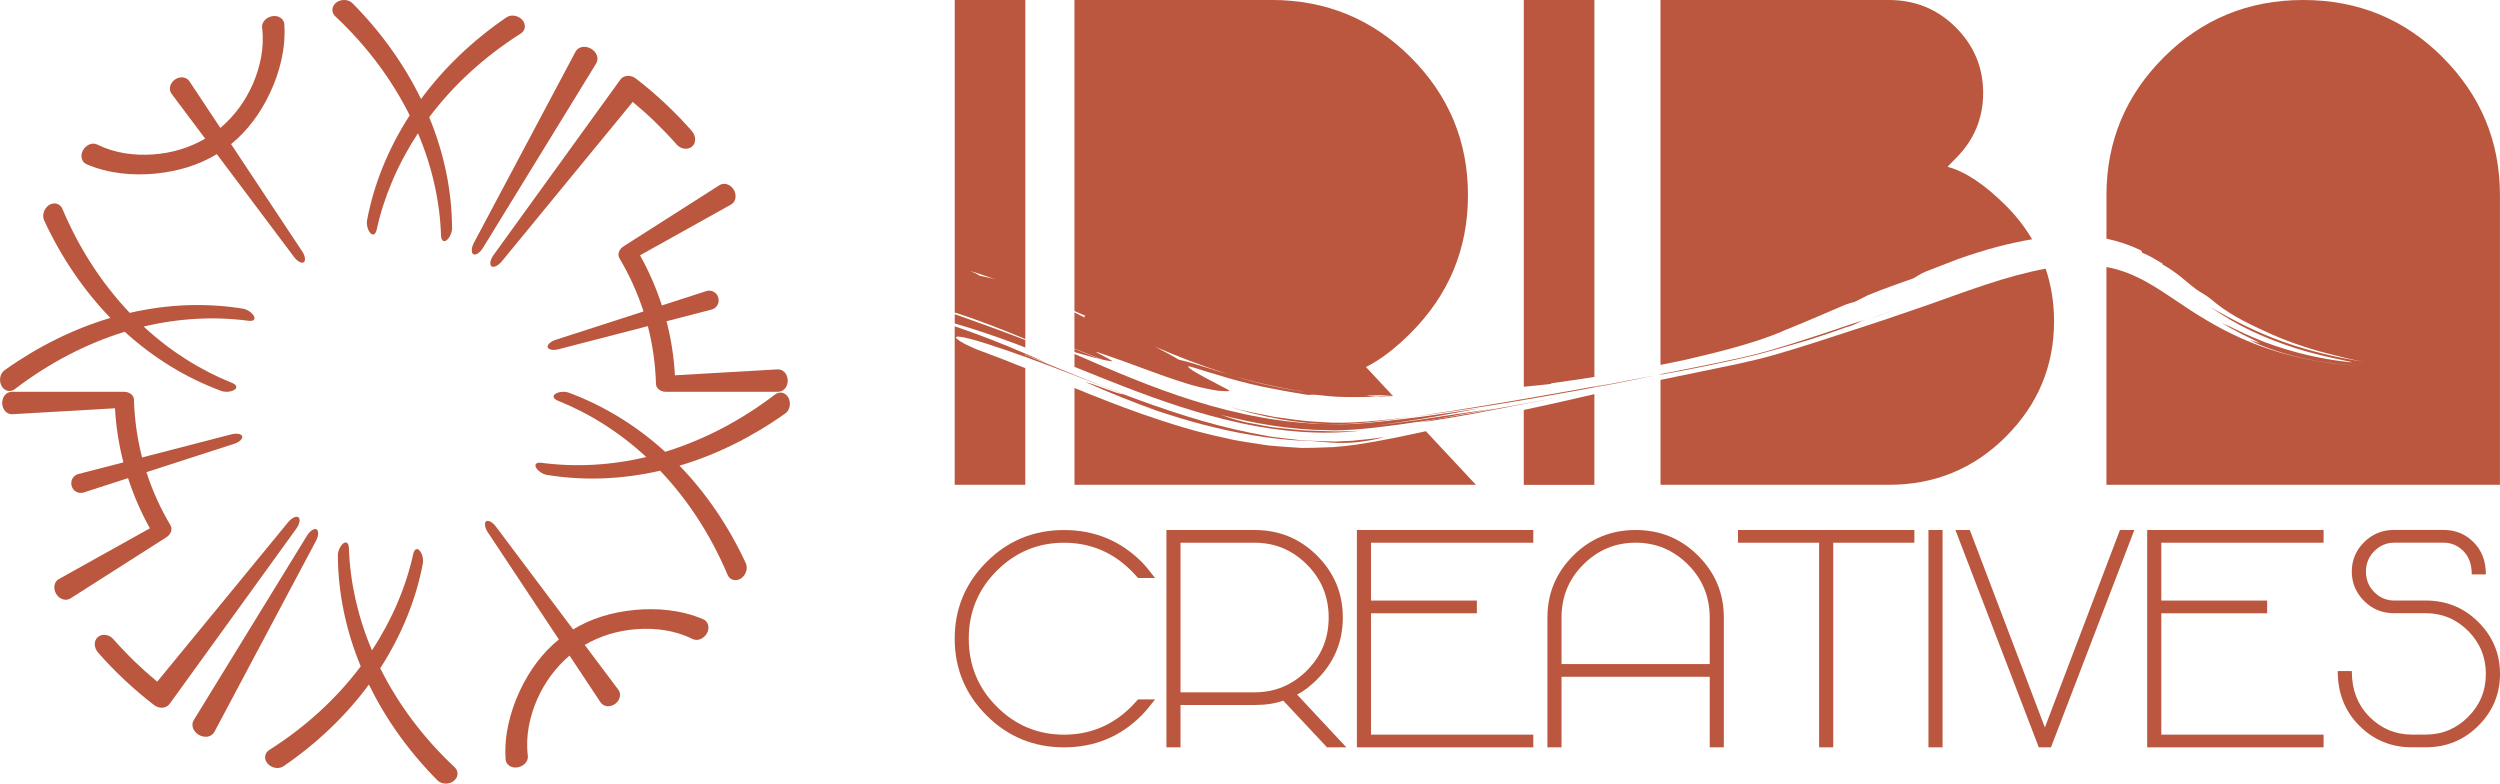 <?xml version="1.0" encoding="UTF-8"?>
<svg id="Layer_1" data-name="Layer 1" xmlns="http://www.w3.org/2000/svg" viewBox="0 0 831.88 260.74">
  <defs>
    <style>
      .cls-1 {
        fill: #bb573e;
      }
    </style>
  </defs>
  <path class="cls-1" d="m378.68,232.72h5.68c-1.75,2.29-3.26,4.07-4.51,5.35-7.08,7.08-15.67,10.61-25.78,10.61s-18.71-3.54-25.78-10.61c-7.08-7.07-10.61-15.59-10.61-25.55s3.54-18.47,10.61-25.54c7.08-7.08,15.67-10.61,25.78-10.61s18.74,3.55,25.87,10.66c1.22,1.25,2.69,3.02,4.41,5.31h-5.68c-.85-.97-1.58-1.77-2.21-2.39-6.23-6.23-13.7-9.35-22.4-9.35s-16.16,3.11-22.38,9.32c-6.21,6.21-9.32,13.75-9.32,22.61s3.11,16.4,9.32,22.61c6.21,6.21,13.67,9.32,22.38,9.32s16.17-3.11,22.4-9.34c.63-.63,1.36-1.42,2.21-2.39Z"/>
  <path class="cls-1" d="m427,233.14c-2.66.97-5.84,1.45-9.53,1.45h-24.65v14.09h-4.69v-72.32h29.35c8.17,0,15.1,2.85,20.8,8.55,5.7,5.7,8.55,12.55,8.55,20.57s-2.85,14.87-8.55,20.57c-2.35,2.35-4.57,4.04-6.67,5.07l16.39,17.56h-6.43l-14.56-15.54Zm7.87-10.03c4.84-4.84,7.25-10.71,7.25-17.63s-2.42-12.8-7.25-17.63c-4.84-4.84-10.64-7.26-17.4-7.26h-24.65v49.78h24.65c6.76,0,12.56-2.42,17.4-7.25Z"/>
  <path class="cls-1" d="m456.21,204.07v40.38h54v4.23h-58.7v-72.32h58.7v4.23h-54v19.25h35.22v4.23h-35.22Z"/>
  <path class="cls-1" d="m573.61,248.68h-4.7v-23.48h-49.31v23.48h-4.69v-43.2c0-8.02,2.85-14.87,8.55-20.57,5.7-5.7,12.63-8.55,20.8-8.55s15.1,2.85,20.8,8.55c5.7,5.7,8.55,12.55,8.55,20.57v43.2Zm-4.7-27.71v-15.5c0-6.92-2.42-12.8-7.25-17.63-4.84-4.84-10.64-7.26-17.4-7.26s-12.56,2.42-17.4,7.26c-4.84,4.84-7.26,10.71-7.26,17.63v15.5h49.31Z"/>
  <path class="cls-1" d="m605.31,180.59h-27v-4.23h58.7v4.23h-27v68.09h-4.7v-68.09Z"/>
  <path class="cls-1" d="m646.39,248.68h-4.69v-72.32h4.69v72.32Z"/>
  <path class="cls-1" d="m678.42,248.68l-27.75-72.32h4.79l24.98,65.7,24.98-65.7h4.79l-27.75,72.32h-4.04Z"/>
  <path class="cls-1" d="m719.18,204.07v40.38h54v4.23h-58.7v-72.32h58.7v4.23h-54v19.25h35.22v4.23h-35.22Z"/>
  <path class="cls-1" d="m796.66,180.59c-2.54,0-4.74.93-6.6,2.79-1.86,1.86-2.79,4.14-2.79,6.83s.93,4.97,2.79,6.83c1.86,1.86,4.06,2.79,6.6,2.79h10.57c6.86,0,12.68,2.4,17.47,7.18,4.79,4.79,7.18,10.54,7.18,17.23s-2.39,12.44-7.18,17.23c-4.79,4.79-10.61,7.19-17.47,7.19h-4.7c-6.86,0-12.68-2.4-17.47-7.19-4.79-4.79-7.18-10.85-7.18-18.17h4.69c0,6.23,1.96,11.31,5.89,15.24,3.93,3.93,8.62,5.89,14.06,5.89h4.7c5.45,0,10.13-1.96,14.06-5.89,3.93-3.93,5.89-8.69,5.89-14.3s-1.97-10.37-5.89-14.3c-3.93-3.93-8.62-5.89-14.06-5.89h-10.57c-3.94,0-7.28-1.36-10-4.09-2.72-2.72-4.09-5.98-4.09-9.77s1.36-7.04,4.09-9.77,6.06-4.09,10-4.09h16.44c3.94,0,7.28,1.36,10,4.09,2.72,2.72,4.09,6.29,4.09,10.71h-4.7c0-3.32-.93-5.91-2.79-7.77-1.86-1.86-4.06-2.79-6.6-2.79h-16.44Z"/>
  <g>
    <g>
      <path class="cls-1" d="m3.86,130.37h37.43c1.77,0,3.24,1.15,3.28,2.55.19,6.51,1.08,13,2.71,19.3l29.79-7.71c1.72-.43,3.31-.13,3.54.68.2.82-.93,1.91-2.61,2.46l-29.28,9.46c2.01,6.19,4.71,12.15,8.04,17.75.7,1.21.14,2.92-1.36,3.89l-31.98,20.39c-1.48.95-3.66.3-4.74-1.54-1.07-1.84-.67-4.05.88-4.9l30.32-16.91c-2.96-5.31-5.4-10.91-7.27-16.69l-14.76,4.77c-1.69.56-3.53-.4-4.01-2.16-.5-1.76.5-3.54,2.21-3.97l15.01-3.89c-1.52-5.89-2.46-11.92-2.8-17.99l-34.17,1.97c-.88.05-1.72-.32-2.34-.98-.6-.66-.99-1.6-1.02-2.65-.06-2.11,1.35-3.82,3.13-3.81Z"/>
      <g>
        <path class="cls-1" d="m105.34,176.14c.39.22.55.76.52,1.45-.02.67-.25,1.5-.69,2.33l-33.83,63.62c-.44.82-1.23,1.37-2.17,1.56-.93.18-1.99,0-2.97-.55-1.96-1.12-2.73-3.33-1.73-4.93l37.7-61.41c.98-1.57,2.4-2.51,3.17-2.07Z"/>
        <path class="cls-1" d="m99.32,172.13c.68.58.42,2.18-.67,3.71l-42.22,58.4c-1.08,1.51-3.47,1.72-5.23.32-6.73-5.19-12.95-11.02-18.55-17.4-1.48-1.7-1.48-4.04-.04-5.22,1.45-1.18,3.73-.84,5.12.76,4.48,5.08,9.36,9.81,14.58,14.13l43.58-53.08c1.19-1.44,2.74-2.17,3.43-1.61Z"/>
      </g>
      <path class="cls-1" d="m182.06,158.05c-1.56-.26-3.17-1.42-3.71-2.51-.21-.42-.23-.77-.1-1.03.22-.44.89-.65,1.86-.52,11.23,1.5,23.09.91,34.93-1.92-8.92-8.27-18.96-14.56-29.46-18.76-.89-.36-1.39-.87-1.37-1.37,0-.3.2-.61.59-.88,1.02-.7,3.03-.93,4.48-.39,11.39,4.22,22.33,10.8,32.06,19.67,12.6-3.86,25.05-10.28,36.57-19.08,1.49-1.13,3.48-.7,4.43,1.06.95,1.77.51,4.17-1.04,5.25-11.21,7.98-23.15,13.82-35.19,17.38,8.73,9.01,16.27,19.96,22.06,32.47.78,1.7.01,4.04-1.68,5.11-1.73,1.06-3.69.43-4.4-1.27-5.63-13.38-13.35-25.1-22.43-34.63-12.84,2.96-25.61,3.37-37.63,1.4Z"/>
      <path class="cls-1" d="m112.41,184.85c0-1.55.88-3.36,1.87-4.07.37-.27.71-.34.99-.24.46.18.79.76.82,1.73.37,11.32,2.92,22.92,7.68,34.13,6.68-10.17,11.32-21.08,13.75-32.13.21-.94.62-1.5,1.12-1.56.3-.04.63.11.95.46.85.86,1.39,2.79,1.11,4.33-2.25,11.93-7.04,23.82-14.18,34.86,5.88,11.79,14.17,23.03,24.78,32.96,1.36,1.25,1.27,3.31-.33,4.56-1.59,1.22-4.05,1.13-5.38-.19-9.71-9.77-17.34-20.62-22.84-31.9-7.44,10.1-16.98,19.35-28.37,27.14-1.57,1.11-3.99.69-5.33-.83-1.34-1.51-1.05-3.53.53-4.53,12.29-7.79,22.55-17.31,30.45-27.84-5.04-12.18-7.56-24.73-7.6-36.88Z"/>
      <path class="cls-1" d="m168.24,252.65c-.27-4.01.12-8.04.97-11.85.87-3.78,2.13-7.5,3.74-10.87,3.2-6.85,7.49-12.66,13.01-17.16l-23.7-35.74c-.49-.74-.78-1.51-.86-2.14-.09-.65.01-1.17.36-1.42.69-.5,2.13.27,3.19,1.67l25.75,34.3c6.05-3.67,12.96-5.75,20.47-6.48,7.42-.71,15.49-.05,22.86,3.11,1.64.7,2.23,2.8,1.21,4.64-1.02,1.85-3.15,2.74-4.76,1.92-5.84-2.91-12.32-3.71-18.53-3.29-6.24.44-12.12,2.19-17.38,5.26l11.18,14.9c1.08,1.42.59,3.54-1.09,4.74-.84.59-1.8.84-2.68.74-.89-.12-1.67-.56-2.16-1.3l-10.3-15.53c-4.66,3.97-8.31,8.92-10.82,14.66-.63,1.42-1.17,2.9-1.63,4.42-.46,1.52-.85,3.03-1.13,4.6-.56,3.13-.71,6.4-.3,9.66.23,1.76-1.31,3.5-3.41,3.85-2.09.37-3.89-.92-4-2.68Z"/>
    </g>
    <g>
      <path class="cls-1" d="m258.99,130.37h-37.43c-1.77,0-3.24-1.15-3.28-2.55-.19-6.51-1.08-13-2.71-19.3l-29.79,7.71c-1.72.43-3.31.13-3.54-.68-.2-.82.93-1.91,2.61-2.46l29.28-9.46c-2.01-6.19-4.71-12.15-8.04-17.75-.7-1.21-.14-2.92,1.36-3.89l31.98-20.39c1.48-.95,3.66-.3,4.74,1.54,1.07,1.84.67,4.05-.88,4.9l-30.32,16.91c2.96,5.31,5.4,10.91,7.27,16.69l14.76-4.77c1.69-.56,3.53.4,4.01,2.16.5,1.76-.5,3.54-2.21,3.97l-15.01,3.89c1.52,5.89,2.46,11.92,2.8,17.99l34.17-1.97c.88-.05,1.72.32,2.34.98.6.66.99,1.6,1.02,2.65.06,2.11-1.35,3.82-3.13,3.81Z"/>
      <g>
        <path class="cls-1" d="m157.51,84.6c-.39-.22-.55-.76-.52-1.45.02-.67.25-1.5.69-2.33l33.83-63.62c.44-.82,1.23-1.37,2.17-1.56.93-.18,1.99,0,2.97.55,1.96,1.12,2.73,3.33,1.73,4.93l-37.7,61.41c-.98,1.57-2.4,2.51-3.17,2.07Z"/>
        <path class="cls-1" d="m163.53,88.61c-.68-.58-.42-2.18.67-3.71l42.22-58.4c1.08-1.51,3.47-1.72,5.23-.32,6.73,5.19,12.95,11.02,18.55,17.4,1.48,1.7,1.48,4.04.04,5.22-1.45,1.18-3.73.84-5.12-.76-4.48-5.08-9.36-9.81-14.58-14.13l-43.58,53.08c-1.19,1.44-2.74,2.17-3.43,1.61Z"/>
      </g>
      <path class="cls-1" d="m80.79,102.69c1.56.26,3.17,1.42,3.71,2.51.21.42.23.77.1,1.03-.22.44-.89.65-1.86.52-11.23-1.5-23.09-.91-34.93,1.92,8.92,8.27,18.96,14.56,29.46,18.76.89.36,1.39.87,1.37,1.37,0,.3-.2.61-.59.88-1.02.7-3.03.93-4.48.39-11.39-4.22-22.33-10.8-32.06-19.67-12.6,3.86-25.05,10.28-36.57,19.08-1.49,1.13-3.48.7-4.43-1.06-.95-1.77-.51-4.17,1.04-5.25,11.21-7.98,23.15-13.82,35.19-17.38-8.73-9.01-16.27-19.96-22.06-32.47-.78-1.7-.01-4.04,1.68-5.11,1.73-1.06,3.69-.43,4.4,1.27,5.63,13.38,13.35,25.1,22.43,34.63,12.84-2.96,25.61-3.37,37.63-1.4Z"/>
      <path class="cls-1" d="m150.44,75.89c0,1.55-.88,3.36-1.87,4.07-.37.27-.71.34-.99.24-.46-.18-.79-.76-.82-1.73-.37-11.32-2.92-22.92-7.68-34.13-6.68,10.17-11.32,21.08-13.75,32.13-.21.94-.62,1.5-1.12,1.56-.3.04-.63-.11-.95-.46-.85-.86-1.39-2.79-1.11-4.33,2.25-11.93,7.04-23.82,14.18-34.86-5.88-11.79-14.17-23.03-24.78-32.96-1.36-1.25-1.27-3.31.33-4.56,1.59-1.22,4.05-1.13,5.38.19,9.71,9.77,17.34,20.62,22.84,31.9,7.44-10.1,16.98-19.35,28.37-27.14,1.57-1.11,3.99-.69,5.33.83,1.34,1.51,1.05,3.53-.53,4.53-12.29,7.79-22.55,17.31-30.45,27.84,5.04,12.18,7.56,24.73,7.6,36.88Z"/>
      <path class="cls-1" d="m94.61,8.09c.27,4.01-.12,8.04-.97,11.85-.87,3.78-2.13,7.5-3.74,10.86-3.2,6.85-7.49,12.66-13.01,17.16l23.7,35.74c.49.74.78,1.51.86,2.14.09.65-.01,1.17-.36,1.42-.69.5-2.13-.27-3.19-1.67l-25.75-34.3c-6.05,3.67-12.96,5.75-20.47,6.48-7.42.71-15.49.05-22.86-3.11-1.64-.7-2.23-2.8-1.21-4.64,1.02-1.85,3.15-2.74,4.76-1.92,5.84,2.91,12.32,3.71,18.53,3.29,6.24-.44,12.12-2.19,17.38-5.26l-11.18-14.9c-1.08-1.42-.59-3.54,1.09-4.74.84-.59,1.8-.84,2.68-.74.89.12,1.67.56,2.16,1.3l10.3,15.53c4.66-3.97,8.31-8.92,10.82-14.66.63-1.42,1.17-2.9,1.63-4.42.46-1.52.85-3.03,1.13-4.6.56-3.13.71-6.4.3-9.66-.23-1.76,1.31-3.5,3.41-3.85,2.09-.37,3.89.92,4,2.68Z"/>
    </g>
  </g>
  <g>
    <path class="cls-1" d="m470.06,138.68s-.05,0-.08,0h0s.05,0,.08,0Z"/>
    <path class="cls-1" d="m507.04,132.75c-12.27,2.12-24.59,4.15-36.98,5.93,12.29-1.54,24.6-3.49,36.98-5.6v-.33Z"/>
    <path class="cls-1" d="m492.51,135.83c-7.32,1.11-14.75,2.23-22.22,3.19l.65.69c7.47-1.21,14.74-2.56,21.58-3.88Z"/>
    <path class="cls-1" d="m507.04,134.41v-.08c-9.93,1.83-19.78,3.62-29.56,5.19-1.74.35-3.45.7-5.17,1.05,11.4-1.48,23.22-3.9,34.73-6.16Z"/>
    <path class="cls-1" d="m477.48,139.53c5.99-1.16,12.34-2.28,19.94-3.62-4.27.63-10.13,1.5-16.03,2.37-3.43.55-6.87,1.09-10.31,1.59l.52.56c1.96-.3,3.91-.59,5.87-.9Z"/>
    <path class="cls-1" d="m535.09,128.08c5.38-1.03,10.65-2.09,15.87-3.23-6.8,1.3-13.61,2.61-20.42,3.92v.13c1.52-.28,3.03-.55,4.56-.82Z"/>
    <path class="cls-1" d="m534.6,127.86c-1.35.25-2.71.49-4.07.73v.14c1.41-.3,2.79-.6,4.07-.87Z"/>
    <path class="cls-1" d="m350.13,121.62c-2.99-1.36-5.97-2.67-8.96-3.96v.43c3.13,1.15,6.26,2.29,8.96,3.53Z"/>
    <path class="cls-1" d="m552.54,124.51l-1.58.34c.53-.1,1.06-.21,1.58-.31v-.04Z"/>
    <path class="cls-1" d="m552.54,124.67v-.08c-.44.11-.52.16,0,.08Z"/>
    <path class="cls-1" d="m357.54,124.91v-.17c-5.48-2.23-10.86-4.44-16.37-6.62v.64c5.42,1.95,10.88,4.03,16.37,6.15Z"/>
    <path class="cls-1" d="m341.18,112.8V0h-23.49v104.03c.25.06.5.11.75.18,7.62,2.5,15.17,5.45,22.74,8.6Zm-10.14-19.91c-1.67-.43-3.33-.8-5.02-1.12-.79-.56-1.91-1.09-3.24-1.61,2.85.78,5.52,1.82,8.25,2.73Z"/>
    <path class="cls-1" d="m341.18,115.65v-2.5c-7.84-3.01-15.76-5.87-23.49-8.61v3.09c6.45,1.86,12.92,4.05,19.42,6.46,1.36.5,2.72,1.04,4.08,1.56Z"/>
    <path class="cls-1" d="m328.51,114.44c4.21,1.33,8.43,2.8,12.66,4.33v-.64c-.44-.18-.88-.35-1.33-.53.44.16.89.33,1.33.49v-.43c-7.82-3.37-15.62-6.43-23.49-9.08v52.74h23.49v-38.81c-4.75-1.91-9.51-3.78-14.33-5.56-7.05-2.45-16.24-8.19,1.67-2.51Z"/>
    <path class="cls-1" d="m517.2,132.47c-3.41.63-6.78,1.24-10.16,1.87v.08c3.42-.67,6.82-1.33,10.16-1.94Z"/>
    <path class="cls-1" d="m507.04,136.41v24.92h23.49v-30.18c-3.71.83-7.4,1.67-11.04,2.54-2.73.62-7.33,1.63-12.45,2.73Z"/>
    <path class="cls-1" d="m516.32,127.51c4.77-.64,9.5-1.34,14.22-2.09V0h-23.49v128.68c3.11-.29,6.21-.59,9.28-.96-.09-.05-.7-.06,0-.21Z"/>
    <path class="cls-1" d="m515.43,131.63l-1.74.33,3.46-.63c4.44-.8,8.9-1.61,13.37-2.42v-.13c-.68.13-1.35.26-2.03.39.7-.15,1.36-.29,2.03-.43v-.14c-7.81,1.41-15.64,2.81-23.49,4.16v.33c2.8-.48,5.59-.95,8.4-1.45Z"/>
    <path class="cls-1" d="m412.66,140.77c13.27,2.84,26.79,4.04,39.97,2.57-1.81.11-3.73.16-5.75.18-2.01.1-4.03.02-6.07-.08-2.05-.06-4.13-.13-6.22-.2-2.09-.08-4.16-.38-6.23-.56-2.06-.24-4.14-.35-6.13-.72-1.99-.37-3.94-.73-5.84-1.09-3.81-.65-7.23-1.83-10.25-2.86,11.49,2.99,23.39,5.02,35.47,5.13,2.98.2,6.11-.04,9.12-.2,2.99-.28,6-.5,8.95-.91,3.98-.47,7.95-1.03,11.92-1.63l-.52-.56c-4.38.65-8.77,1.25-13.15,1.72,4.4-.54,8.73-1.19,13.01-1.88l-.65-.69c-.8.1-1.59.23-2.4.33-8.29.96-16.59,2.09-24.99,1.82-15.62-.14-31.14-3.22-45.97-7.9-13.55-4.24-26.53-9.82-39.39-15.45v4.29c5.42,2.19,10.88,4.4,16.41,6.54,12.52,4.84,25.44,9.29,38.71,12.13Z"/>
    <path class="cls-1" d="m457.77,146.9l-6.76,1.1c-2.29.32-4.78.57-7.15.77l-6.98.24-3.73.04-3.69-.24c-2.46-.18-4.93-.34-7.38-.58-4.82-.77-9.75-1.33-14.46-2.5-9.58-1.96-18.74-4.9-27.79-8.02-7.56-2.67-14.94-5.61-22.29-8.59v32.19h133.56l-16.63-17.82c-3.35.73-6.71,1.45-10.09,2.14l-6.62,1.26Z"/>
    <path class="cls-1" d="m370.12,120.24c-.01-.54-9.09-4.58-3.65-2.62,9.99,3.36,18.3,6.78,25.37,9.02,3.51,1.21,6.71,2.08,9.57,2.67,1.43.31,2.77.55,4.03.72,1.27.13,2.45.15,3.55.11.43-.07-.6-.65-2.26-1.46-1.67-.88-3.89-2.05-5.96-3.15-4.14-2.15-7.46-4.45-3.92-3.33,5.88,1.79,16.3,5.34,27.75,7.34,3.28.68,6.71,1.2,10.27,1.82.44.08,1.2.02,2.15-.04,3.09.2,6.28.72,9.14.74,2.81.14,5.8.05,8.55.02,3.24-.08,6.21-.19,8.84-.29l-.29-.31c-.26,0-.5,0-.76.01-.9.12-2.83.2-4.63.46-1.12-.1-2.28-.2-3.48-.31,2.89-.05,5.83-.13,8.79-.24l-8.66-9.28c4.68-2.3,9.64-6.07,14.88-11.31,12.71-12.71,19.07-28,19.07-45.88s-6.36-33.17-19.07-45.88c-12.71-12.71-28.18-19.07-46.41-19.07h-65.47v103.5c1.25.55,2.49,1.1,3.74,1.65-.73-.11-.27.36-.27.57-1.16-.57-2.31-1.17-3.47-1.76v12.08l9.26,3.62c1.28.29,2.41.51,3.32.59Zm38.49,4.28c8.19,2.57,16.51,4.43,24.99,5.74v.05c-6.8-1-15.03-2.64-22.52-5.04-7.51-2.18-14.35-4.66-18.74-5.55-2.36-1.37-5.08-2.89-8.07-4.4,8.09,3.53,16.15,6.56,24.34,9.2Z"/>
    <path class="cls-1" d="m373.88,131.21c.06,0,.12,0,.16,0-5.77-2.14-11.19-4.31-16.5-6.46v.17c5.41,2.09,10.84,4.2,16.34,6.29Z"/>
    <path class="cls-1" d="m357.54,116.1v1.06c3.13.87,6.42,1.84,9.12,2.46-2.88-1.04-5.95-2.24-9.12-3.52Z"/>
    <path class="cls-1" d="m385.1,136.62c2.72.89,5.43,1.79,8.18,2.62-2.84-.85-5.55-1.72-8.18-2.62-4.97-1.63-9.9-3.32-14.72-5.13,9.37,3.43,19.35,7.07,30.05,9.82,10.66,2.77,21.9,4.83,33.23,5.36,4.18,0,7.96.69,12.4.72,2.25,0,4.61-.08,6.97-.44,2.42-.3,5-.79,7.76-1.54-3.51.54-7.16.9-10.81,1.25l-5.75.27-5.59-.18c-1.87-.08-3.74-.12-5.61-.24l-5.57-.65c-1.85-.25-3.74-.39-5.57-.74l-5.51-1.05c-14.69-2.92-28.84-7.72-42.5-12.86-2.03-.03-9.25-3.24-12.79-4.11,8.37,3.68,15.81,6.73,24,9.52Z"/>
    <path class="cls-1" d="m469.98,138.69c-5.07.64-10.14,1.18-15.22,1.58-5.09.41-10.28.59-15.37.14-5.12-.15-10.16-.99-15.21-1.66-4.99-1.02-10-1.89-14.88-3.32,10.44,3.23,21.84,5.51,33.6,5.74,9.21.11,18.14-1.3,27.08-2.48h0Z"/>
    <path class="cls-1" d="m593.47,110.08l-.03-.02c6.8-2.72,13.63-5.68,20.54-8.65,1.17-.4,2.3-.75,3.37-1.05,1.65-.9,3.44-1.7,4.26-2.16,5.57-2.24,10.33-3.95,15.15-5.61.82-.45,2.29-1.52,4.12-2.26,3.71-1.44,7.29-2.83,10.79-4.18,4.23-1.47,8.57-2.87,13.07-4.06,3.76-.97,7.57-1.82,11.45-2.47-2.33-3.92-5.17-7.64-8.64-11.11-7.12-7.12-13.62-11.45-19.48-12.99,0-.07.91-1.01,2.72-2.83,6.08-6.07,9.11-13.34,9.11-21.79s-3.04-15.71-9.11-21.79c-6.07-6.07-13.51-9.11-22.31-9.11h-75.95v121.42c2.6-.5,5.18-1.03,7.76-1.58,10.12-2.34,23.66-5.58,33.17-9.76Z"/>
    <path class="cls-1" d="m552.54,121.63v.03c.5-.12,1.04-.25,1.59-.38-.54.12-1.07.24-1.59.35Z"/>
    <path class="cls-1" d="m553.61,124.34c1.39-.32,3.31-.77,4.14-.96l-5.22,1.13v.04c.36-.07.72-.14,1.07-.21Z"/>
    <path class="cls-1" d="m638.13,102.62c-7.63,2.67-15.23,5.21-22.74,7.62-8.37,2.75-16.59,5.43-24.83,7.81-8.33,2.4-16.56,3.89-24.58,5.59-4.53.92-9,1.84-13.44,2.77v34.91h75.95c15.29,0,28.28-5.34,38.97-16.03,10.69-10.69,16.03-23.5,16.03-38.44,0-6.2-.97-12-2.79-17.45-6.58,1.22-13.14,3.08-19.62,5.2-7.63,2.5-15.3,5.4-22.94,8.03Z"/>
    <path class="cls-1" d="m621.11,106.44c3.1-1.08,6.21-2.17,9.21-3.35-3,1.09-6.11,2.22-9.21,3.35Z"/>
    <path class="cls-1" d="m552.54,124.67c.34-.05.91-.15,1.85-.32,6.94-1.26,14.14-2.7,21.58-4.34,3.72-.82,7.5-1.66,11.33-2.7,3.77-1.08,7.61-2.18,11.54-3.3,4.09-1.17,9.53-2.98,15.34-5.07,1.63-.43,2.44-.78,3.15-1.14,1.25-.46,2.52-.92,3.78-1.38-1.16.41-2.32.81-3.47,1.22.75-.39,1.54-.82,3.25-1.42-10.72,3.62-21.63,7.36-32.84,10.62-5.64,1.59-11.38,2.76-17.12,3.99-5.76,1.16-11.53,2.33-17.32,3.49-.44.1-.81.19-1.07.26v.08Z"/>
    <path class="cls-1" d="m812.82,19.07c-12.71-12.71-28.18-19.07-46.41-19.07s-33.7,6.36-46.41,19.07c-12.71,12.71-19.07,28.01-19.07,45.88v14.48c3.98.82,7.87,2.14,11.44,3.87.41.37.44.61.47.85,2.42.8,5.27,2.77,7.17,3.8-.39-.16-.65-.23-.65-.11,6.07,3.59,6.7,4.85,11.48,8.47,1.09.77,2.2,1.38,3.3,2.08.52.38,1.04.77,1.57,1.15,5.07,4.42,10.94,7.49,17.68,10.56,6.7,3.17,13.8,5.64,21.09,7.52,5.79,1.44,8.02,2.06,12.11,2.79-8.67-1.37-17.9-3.48-26.68-6.61-8.81-3.09-16.98-7.33-24.31-11.55,4.09,2.82,8.78,5.6,13.68,7.93,4.9,2.34,9.99,4.21,14.64,5.72,9.35,2.92,16.98,4.11,18.4,4.55.72.2-.63.11-3.3-.27-2.68-.32-6.66-.99-11.18-2.02-4.51-1.05-9.53-2.54-14.26-4.32-4.72-1.82-9.14-3.92-12.66-5.74q1.81,1.06,3.62,2.13c-1.81-1.07-3.64-2.09-5.34-2.88,3.49,2.37,10.9,5.83,13,6.9l-3.63-1.07c4.83,2.46,12.25,4.96,19.84,6.45,6.37,1.3,12.81,1.89,17.87,2.13.92.04,1.84.09,2.75.11-.85-.02-1.78-.06-2.75-.11-12.27-.5-25.69-2.89-38.9-8.5-7.08-2.99-13.98-6.98-20.56-11.39-6.59-4.36-12.96-9-20.03-11.46-1.91-.67-3.87-1.18-5.87-1.55v72.47h130.94v-96.37c0-17.88-6.36-33.17-19.06-45.88Z"/>
  </g>
</svg>